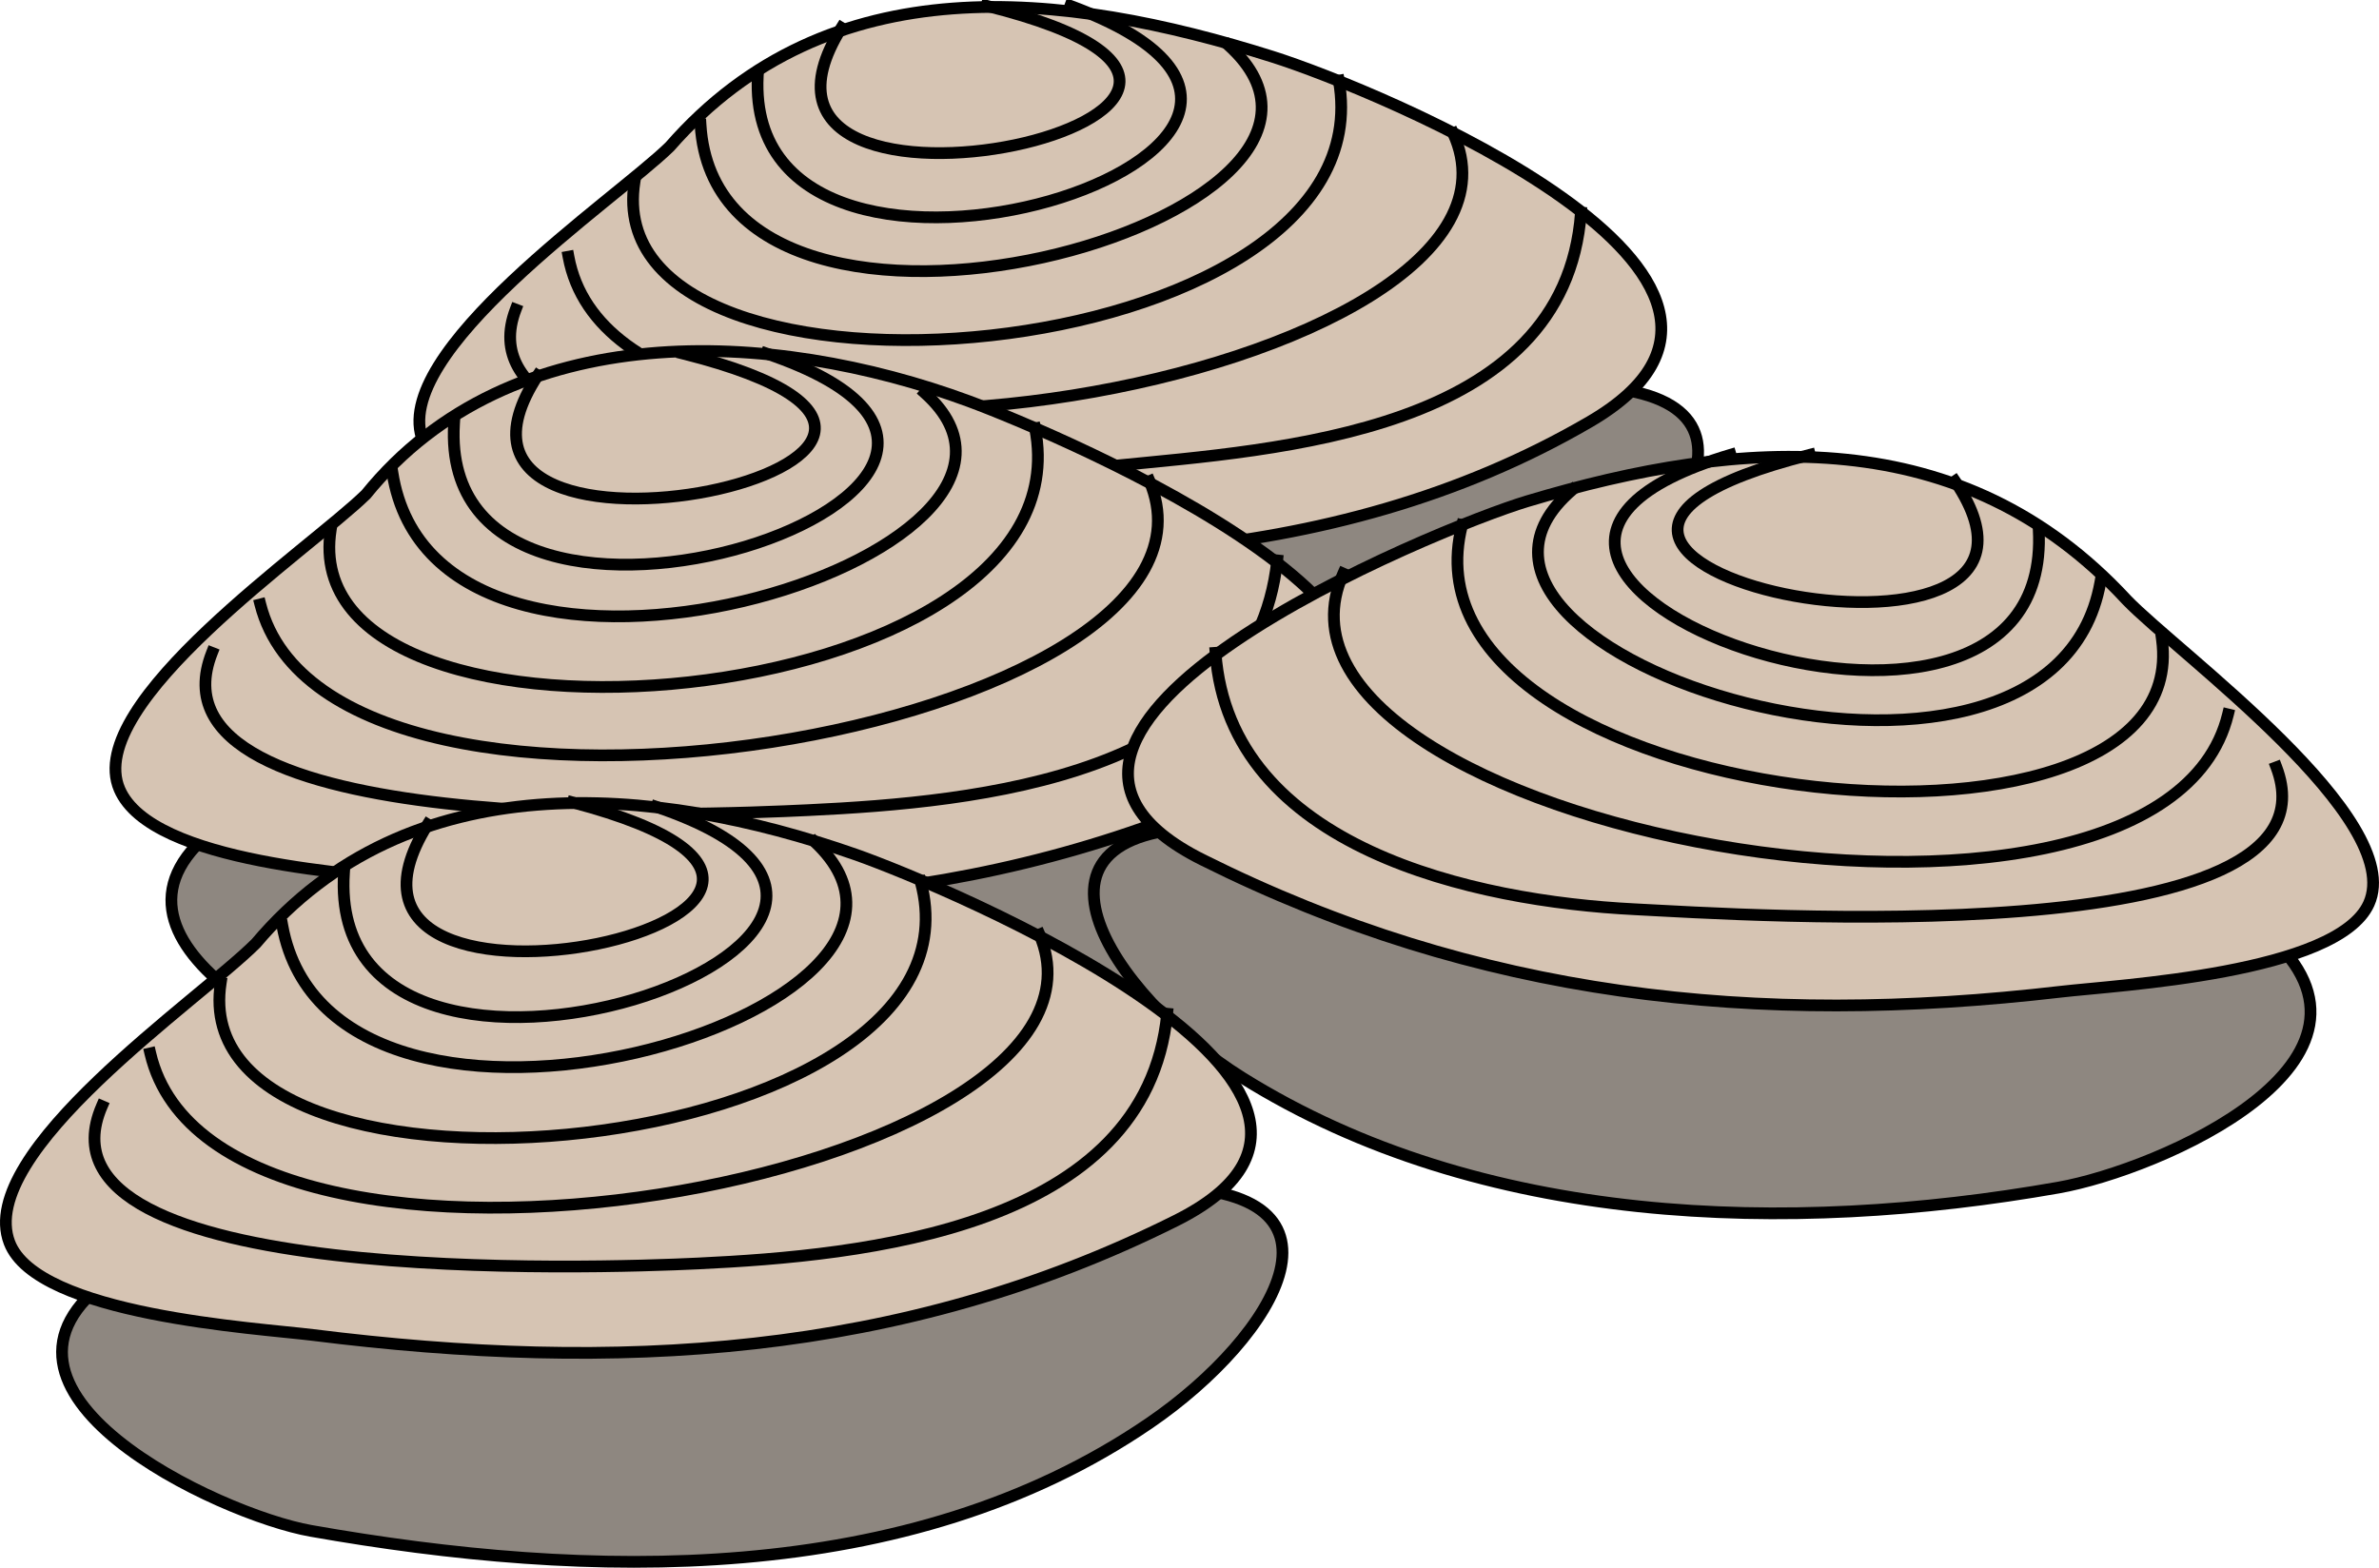 <svg xmlns="http://www.w3.org/2000/svg" xmlns:xlink="http://www.w3.org/1999/xlink" version="1.1" id="Layer_1" x="0px" y="0px" enable-background="new 0 0 822.05 841.89" xml:space="preserve" viewBox="207.89 288 405.34 267.16">
<path fill-rule="evenodd" clip-rule="evenodd" fill="#8E8780" stroke="#000000" stroke-width="2" stroke-linecap="square" stroke-miterlimit="10" d="  M297.25,369.246c-26.469,20.35,18.37,40.101,34.5,43.125c45.841,8.595,98.422,9.924,139.5-15.75  c22.121-13.825,44.084-43.877,2.508-42.773C413.885,355.437,356.706,361.601,297.25,369.246z"/>
<path fill-rule="evenodd" clip-rule="evenodd" fill="#D6C4B3" stroke="#000000" stroke-width="2" stroke-linecap="square" stroke-miterlimit="10" d="  M322,312.996c27.176-31.086,67.052-26.589,102.694-15.333c17.625,5.566,96.024,37.727,54.056,62.208  c-44.325,25.856-97.787,25.64-147,19.125c-10.667-1.412-46.378-2.647-51.75-15.75C273.817,348.164,312.776,322.039,322,312.996z"/>
<line fill="none" stroke="#000000" stroke-width="2" stroke-linecap="square" stroke-miterlimit="10" x1="304.75" y1="331.746" x2="304.75" y2="331.746"/>
<path fill="none" stroke="#000000" stroke-width="2" stroke-linecap="square" stroke-miterlimit="10" d="M295.75,340.746  c-11.353,29.81,83.991,28.426,102.139,26.611c27.738-2.774,76.602-5.628,79.361-43.111"/>
<path fill="none" stroke="#000000" stroke-width="2" stroke-linecap="square" stroke-miterlimit="10" d="M304.75,331.746  c9.109,49.47,169.743,20.556,150.75-21"/>
<path fill="none" stroke="#000000" stroke-width="2" stroke-linecap="square" stroke-miterlimit="10" d="M316,318.996  c-6.818,43.292,128.787,32.218,120-17.25"/>
<path fill="none" stroke="#000000" stroke-width="2" stroke-linecap="square" stroke-miterlimit="10" d="M327.25,309.246  c2.979,48.816,122.521,15.999,90-13.5"/>
<path fill="none" stroke="#000000" stroke-width="2" stroke-linecap="square" stroke-miterlimit="10" d="M337,300.996  c-2.461,49.096,117.273,11.598,53.25-12"/>
<path fill="none" stroke="#000000" stroke-width="2" stroke-linecap="square" stroke-miterlimit="10" d="M351.25,292.746  c-25.337,40.646,95.812,13.921,24.75-3.75"/>
<path fill-rule="evenodd" clip-rule="evenodd" fill="#8E8780" stroke="#000000" stroke-width="2" stroke-linecap="square" stroke-miterlimit="10" d="  M245.5,428.498c-26.955,19.469,18.098,40.297,34.125,43.125c46.659,8.234,101.702,10.264,142.875-17.625  c21.674-14.682,38.03-41.923-0.492-40.9C362.134,414.687,304.956,420.852,245.5,428.498z"/>
<path fill-rule="evenodd" clip-rule="evenodd" fill="#D6C4B3" stroke="#000000" stroke-width="2" stroke-linecap="square" stroke-miterlimit="10" d="  M270.25,372.246c24.716-30.504,69.213-28.224,102.694-15.889c14.866,5.477,98.062,40.386,54.056,62.389  c-47.069,23.534-95.389,26.308-147,19.502c-10.667-1.406-46.241-2.914-51.75-15.752C221.936,407.783,260.793,381.517,270.25,372.246  z"/>
<line fill="none" stroke="#000000" stroke-width="2" stroke-linecap="square" stroke-miterlimit="10" x1="252.25" y1="390.996" x2="252.25" y2="390.996"/>
<path fill="none" stroke="#000000" stroke-width="2" stroke-linecap="square" stroke-miterlimit="10" d="M244,399.246  c-12.538,31.878,84.739,27.609,101.583,26.808c28.581-1.361,75.959-5.704,79.917-42.558"/>
<path fill="none" stroke="#000000" stroke-width="2" stroke-linecap="square" stroke-miterlimit="10" d="M252.25,390.996  c12.324,48.328,169.39,21.226,151.5-21"/>
<path fill="none" stroke="#000000" stroke-width="2" stroke-linecap="square" stroke-miterlimit="10" d="M264.25,378.246  c-6.8,43.164,129.598,31.943,120-17.25"/>
<path fill="none" stroke="#000000" stroke-width="2" stroke-linecap="square" stroke-miterlimit="10" d="M274.75,368.496  c7.557,48.983,121.467,14.065,90.75-13.5"/>
<path fill="none" stroke="#000000" stroke-width="2" stroke-linecap="square" stroke-miterlimit="10" d="M285.25,360.246  c-2.999,49.932,117.641,9.81,53.25-12"/>
<path fill="none" stroke="#000000" stroke-width="2" stroke-linecap="square" stroke-miterlimit="10" d="M299.5,351.996  c-25.876,39.693,95.572,14.029,24.75-3.75"/>
<path fill-rule="evenodd" clip-rule="evenodd" fill="#8E8780" stroke="#000000" stroke-width="2" stroke-linecap="square" stroke-miterlimit="10" d="  M594.25,447.248c24.389,21.538-18.579,40.117-35.625,43.125c-45.961,8.11-98.464,6.663-139.125-18.75  c-22.286-13.929-42.615-44.347-1.758-42.539C477.607,431.732,534.882,438.766,594.25,447.248z"/>
<path fill-rule="evenodd" clip-rule="evenodd" fill="#D6C4B3" stroke="#000000" stroke-width="2" stroke-linecap="square" stroke-miterlimit="10" d="  M570.25,390.246c-28.03-30.33-65.388-27.859-102.139-16.833c-15.143,4.543-99.542,38.995-55.361,61.085  c46.975,23.487,94.287,28.559,146.25,22.5c9.766-1.139,47.14-3.105,52.5-15C618.016,427.539,578.908,399.25,570.25,390.246z"/>
<line fill="none" stroke="#000000" stroke-width="2" stroke-linecap="square" stroke-miterlimit="10" x1="587.5" y1="409.746" x2="587.5" y2="409.746"/>
<path fill="none" stroke="#000000" stroke-width="2" stroke-linecap="square" stroke-miterlimit="10" d="M595.75,418.746  c12.22,32.248-91.788,25.075-109.361,24.196c-27.094-1.354-68.974-10.354-71.389-43.696"/>
<path fill="none" stroke="#000000" stroke-width="2" stroke-linecap="square" stroke-miterlimit="10" d="M587.5,409.746  c-11.847,48.652-169.796,18.923-150.75-24"/>
<path fill="none" stroke="#000000" stroke-width="2" stroke-linecap="square" stroke-miterlimit="10" d="M576.25,396.996  c5.843,43.592-131.648,28.803-119.25-19.5"/>
<path fill="none" stroke="#000000" stroke-width="2" stroke-linecap="square" stroke-miterlimit="10" d="M565.75,387.246  c-8.609,47.935-122.507,12.122-90-15.75"/>
<path fill="none" stroke="#000000" stroke-width="2" stroke-linecap="square" stroke-miterlimit="10" d="M555.25,378.246  c2.875,51.507-118.638,6.934-52.5-12.75"/>
<path fill="none" stroke="#000000" stroke-width="2" stroke-linecap="square" stroke-miterlimit="10" d="M541,369.996  c26.612,39.398-95.888,13.358-24.75-4.5"/>
<path fill-rule="evenodd" clip-rule="evenodd" fill="#8E8780" stroke="#000000" stroke-width="2" stroke-linecap="square" stroke-miterlimit="10" d="  M226.75,505.748c-26.729,19.023,18.364,40.344,34.125,43.125c47.101,8.312,101.603,9.845,142.875-18.375  c21.466-14.678,38.066-41.172-0.492-40.148C343.384,491.939,286.206,498.103,226.75,505.748z"/>
<path fill-rule="evenodd" clip-rule="evenodd" fill="#D6C4B3" stroke="#000000" stroke-width="2" stroke-linecap="square" stroke-miterlimit="10" d="  M251.5,448.748c25.972-30.757,67.816-27.152,102.139-15.139c14.991,5.247,98.919,40.234,54.611,62.389  c-46.847,23.424-95.672,25.925-147,19.5c-9.507-1.19-47.025-3.349-51.75-15.75C203.633,484.349,241.742,458.505,251.5,448.748z"/>
<line fill="none" stroke="#000000" stroke-width="2" stroke-linecap="square" stroke-miterlimit="10" x1="233.5" y1="467.498" x2="233.5" y2="467.498"/>
<path fill="none" stroke="#000000" stroke-width="2" stroke-linecap="square" stroke-miterlimit="10" d="M225.25,476.498  c-13.455,31.111,85.133,27.589,101.583,26.806c27.983-1.333,76.301-5.855,79.917-42.556"/>
<path fill="none" stroke="#000000" stroke-width="2" stroke-linecap="square" stroke-miterlimit="10" d="M233.5,467.498  c11.566,49.436,169.205,21.409,151.5-20.25"/>
<path fill="none" stroke="#000000" stroke-width="2" stroke-linecap="square" stroke-miterlimit="10" d="M245.5,455.498  c-6.699,43.312,132.232,30.509,119.25-17.25"/>
<path fill="none" stroke="#000000" stroke-width="2" stroke-linecap="square" stroke-miterlimit="10" d="M256,445.748  c8.712,47.654,121.701,14.822,90.75-14.25"/>
<path fill="none" stroke="#000000" stroke-width="2" stroke-linecap="square" stroke-miterlimit="10" d="M266.5,436.748  c-3.327,50.886,117.215,10.416,53.25-11.25"/>
<path fill="none" stroke="#000000" stroke-width="2" stroke-linecap="square" stroke-miterlimit="10" d="M280.75,428.498  c-25.425,40.822,94.562,14.613,24.75-3.75"/>
</svg>